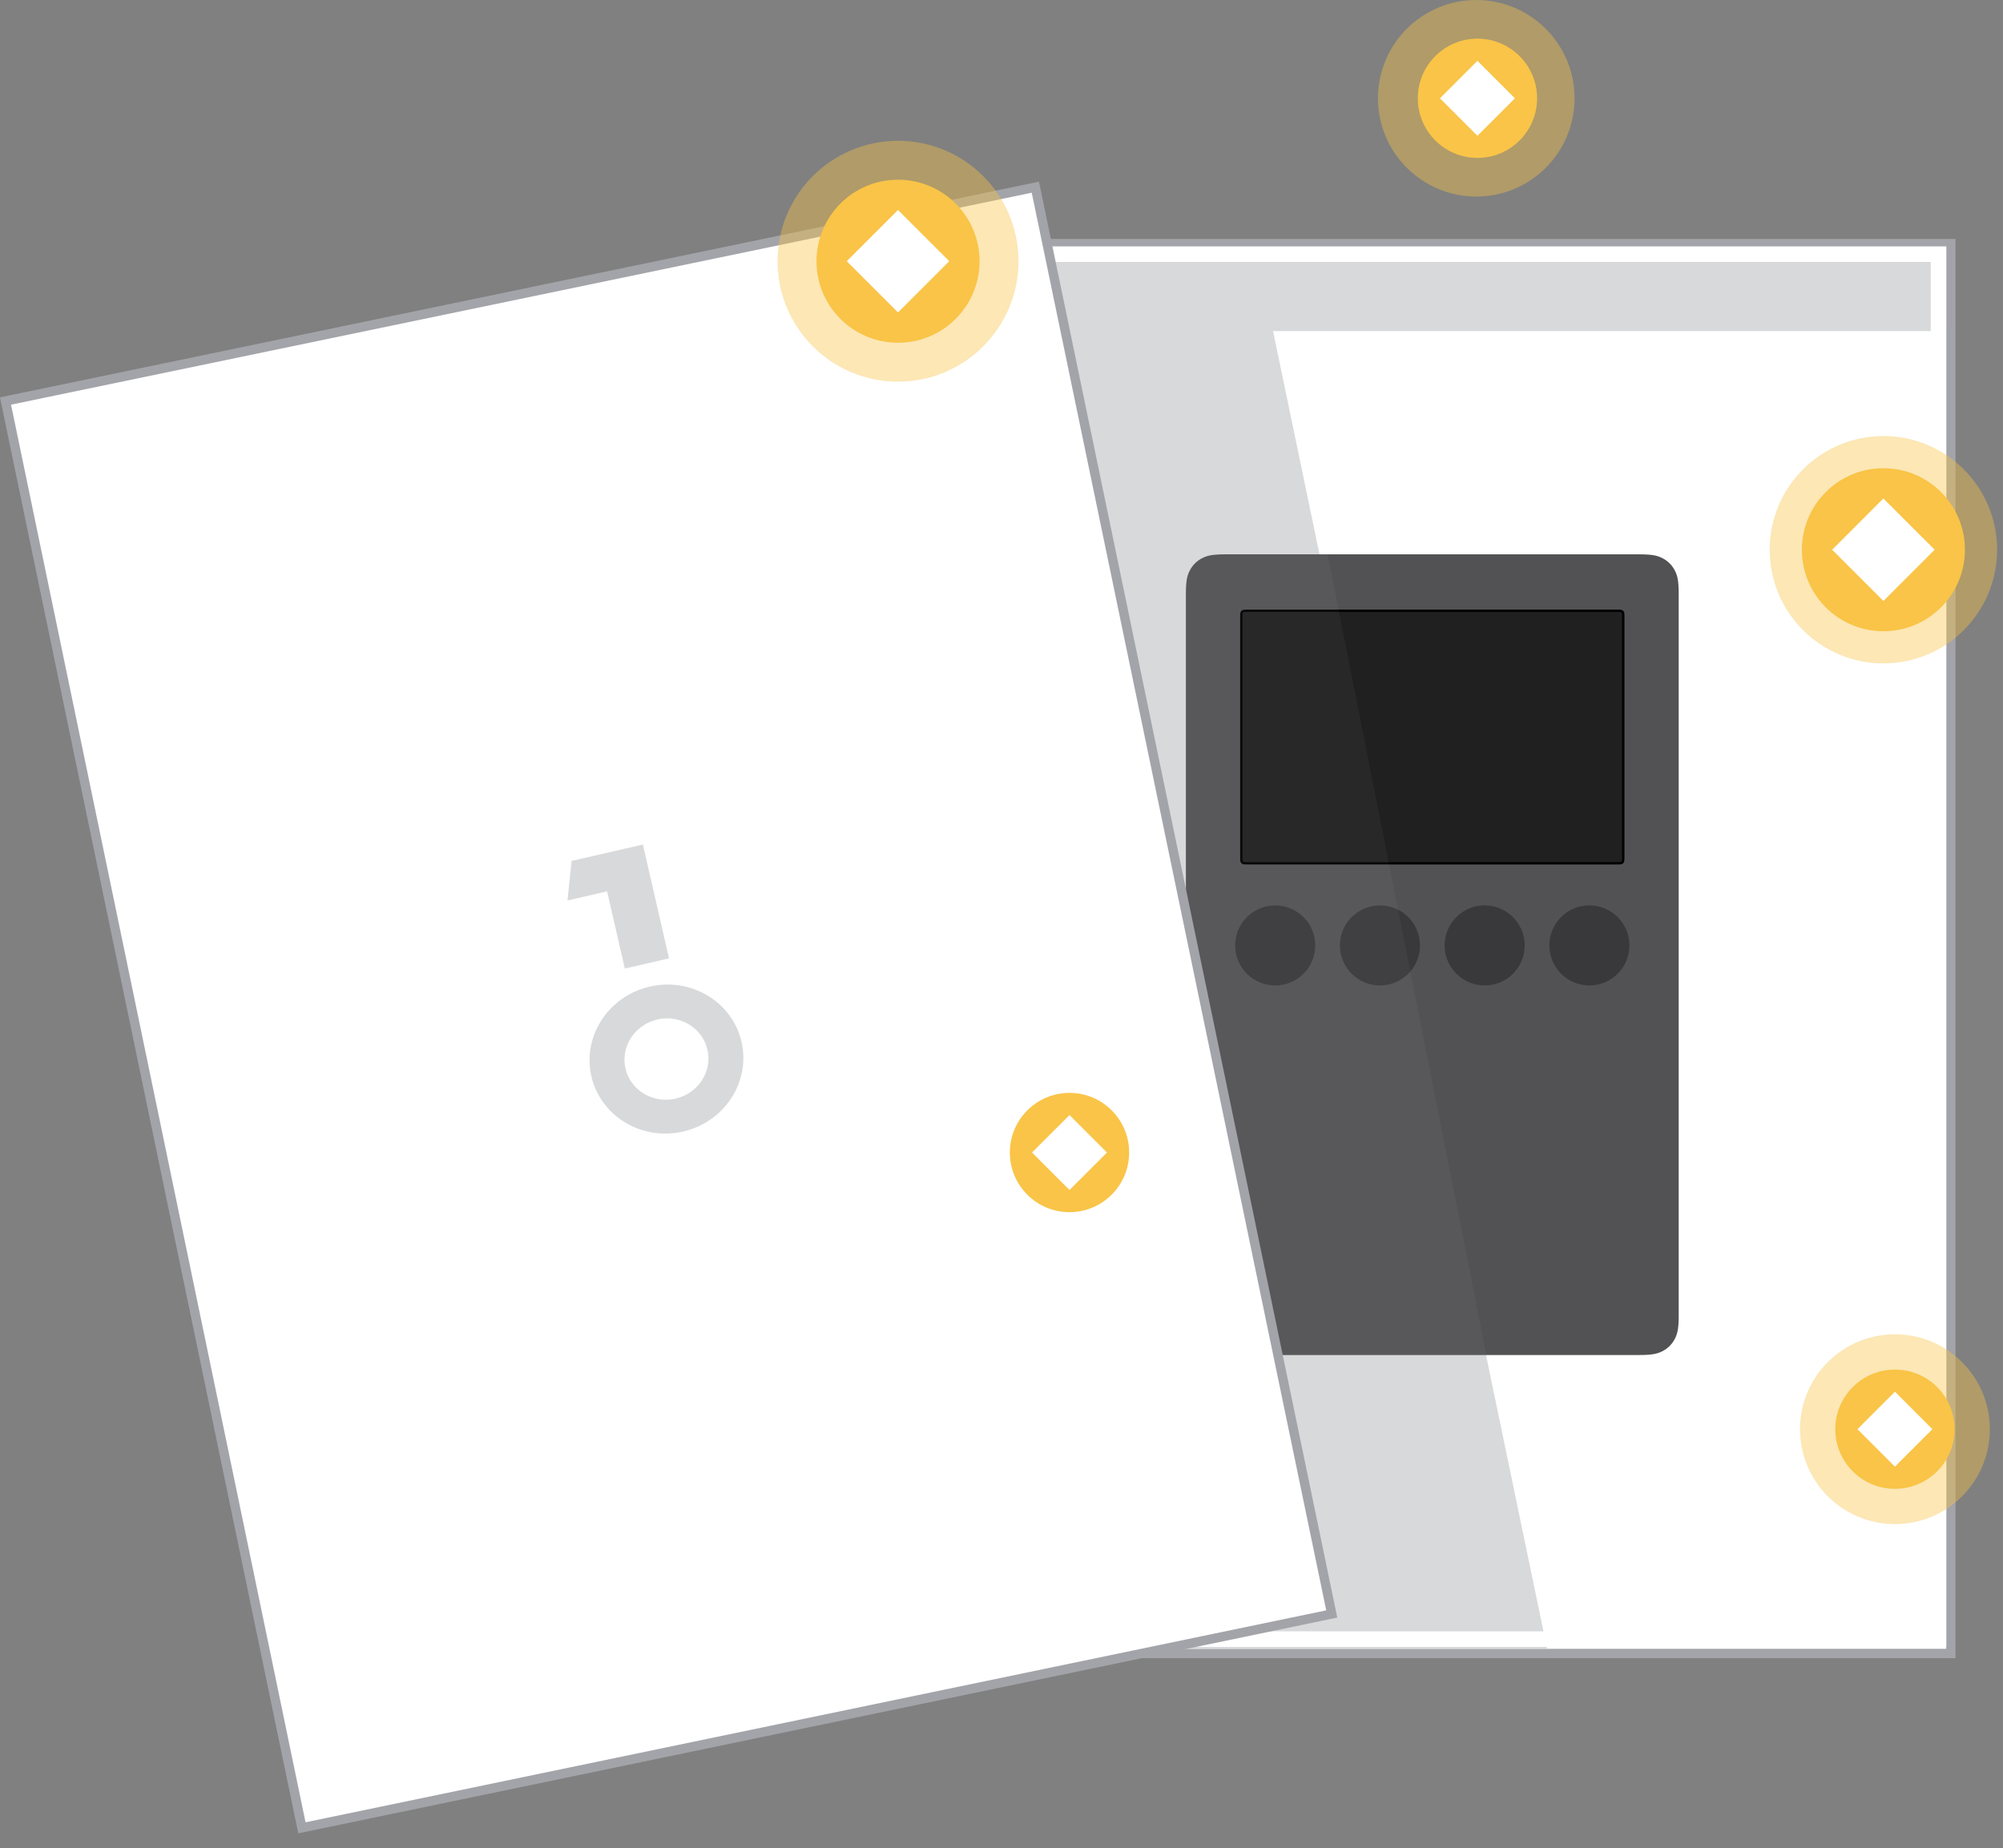 <svg width="1283" height="1184" viewBox="0 0 1283 1184" fill="none" xmlns="http://www.w3.org/2000/svg">
<rect x="0" y="0" width="1283" height="1184" fill="#808080" stroke="none"/>
<path d="M578.957 156.067H1249.59V1059.31H578.957V156.067Z" fill="white"/>
<path d="M1246.6 159.06V1056.34H581.935V159.06H1246.59H1246.6ZM1252.57 153.072H575.956V1062.33H1252.58V153.072H1252.57Z" fill="#A3A4A9"/>
<path d="M581.948 159.063H1246.6V212.117H581.948V159.063Z" fill="#D8D9DA"/>
<path d="M804.414 159.073L990.981 1056.32H643.802V159.073H804.414Z" fill="#D8D9DA"/>
<g clip-path="url(#clip0)">
<path fill-rule="evenodd" clip-rule="evenodd" d="M784.898 355.14H1049.99C1058.79 355.14 1061.98 356.056 1065.19 357.775C1068.41 359.495 1070.93 362.018 1072.65 365.233C1074.37 368.449 1075.28 371.638 1075.28 380.433V842.827C1075.28 851.622 1074.37 854.811 1072.65 858.027C1070.93 861.242 1068.41 863.765 1065.19 865.485C1061.98 867.204 1058.79 868.12 1049.99 868.12H784.898C776.103 868.12 772.914 867.204 769.698 865.485C766.483 863.765 763.96 861.242 762.24 858.027C760.521 854.811 759.605 851.622 759.605 842.827V380.433C759.605 371.638 760.521 368.449 762.24 365.233C763.96 362.018 766.483 359.495 769.698 357.775C772.914 356.056 776.103 355.14 784.898 355.14Z" fill="#525254"/>
<path d="M816.824 631.348C830.989 631.348 842.473 619.865 842.473 605.7C842.473 591.534 830.989 580.051 816.824 580.051C802.658 580.051 791.175 591.534 791.175 605.7C791.175 619.865 802.658 631.348 816.824 631.348Z" fill="#39393B"/>
<path d="M883.904 631.348C898.069 631.348 909.553 619.865 909.553 605.7C909.553 591.534 898.069 580.051 883.904 580.051C869.738 580.051 858.255 591.534 858.255 605.7C858.255 619.865 869.738 631.348 883.904 631.348Z" fill="#39393B"/>
<path d="M950.984 631.348C965.15 631.348 976.633 619.865 976.633 605.7C976.633 591.534 965.15 580.051 950.984 580.051C936.819 580.051 925.335 591.534 925.335 605.7C925.335 619.865 936.819 631.348 950.984 631.348Z" fill="#39393B"/>
<path d="M1018.06 631.348C1032.23 631.348 1043.71 619.865 1043.71 605.7C1043.71 591.534 1032.23 580.051 1018.06 580.051C1003.9 580.051 992.415 591.534 992.415 605.7C992.415 619.865 1003.9 631.348 1018.06 631.348Z" fill="#39393B"/>
<path fill-rule="evenodd" clip-rule="evenodd" d="M1036.42 391.306C1037.73 391.309 1038.3 391.345 1038.83 391.63C1039.1 391.772 1039.3 391.982 1039.45 392.248C1039.75 392.819 1039.77 393.426 1039.77 394.947V549.45C1039.77 550.971 1039.75 551.578 1039.45 552.149C1039.3 552.415 1039.1 552.625 1038.83 552.767C1038.26 553.073 1037.65 553.092 1036.13 553.092H798.762C797.241 553.092 796.634 553.073 796.063 552.767C795.796 552.625 795.587 552.415 795.444 552.149C795.139 551.578 795.12 550.971 795.12 549.45L795.12 394.655C795.124 393.346 795.159 392.781 795.444 392.248C795.587 391.982 795.796 391.772 796.063 391.63C796.634 391.324 797.241 391.305 798.762 391.305L1036.42 391.306Z" fill="#202021" stroke="black" stroke-width="1.5"/>
<path d="M749.74 345.275H848.39L966.77 942.108L749.74 966.77V345.275Z" fill="#D8D9DA" fill-opacity="0.05"/>
</g>
<path d="M1236.71 167.813V1045.15H591.999V167.813H1236.71V167.813ZM1246.67 157.84H582.035V1055.12H1246.69V157.84H1246.67Z" fill="white"/>
<path d="M3.531 256.935L663.193 119.969L852.996 1034.06L193.323 1171.04L3.531 256.935Z" fill="white"/>
<path d="M660.866 123.469L849.505 1031.7L195.712 1167.48L7.073 259.261L660.856 123.469H660.866ZM665.493 116.386L659.643 117.599L5.86 253.362L0 254.604L1.213 260.474L189.852 1168.71L191.065 1174.56L196.925 1173.34L850.718 1037.55L856.578 1036.34L855.365 1030.48L666.726 122.256L665.503 116.386H665.493Z" fill="#A3A4A9"/>
<path opacity="0.4" d="M1206.39 425.027C1246.62 425.027 1279.23 392.418 1279.23 352.194C1279.23 311.969 1246.62 279.36 1206.39 279.36C1166.17 279.36 1133.56 311.969 1133.56 352.194C1133.56 392.418 1166.17 425.027 1206.39 425.027Z" fill="#F9C447"/>
<path opacity="0.4" d="M1213.78 976.44C1247.36 976.44 1274.58 949.22 1274.58 915.642C1274.58 882.065 1247.36 854.844 1213.78 854.844C1180.2 854.844 1152.98 882.065 1152.98 915.642C1152.98 949.22 1180.2 976.44 1213.78 976.44Z" fill="#F9C447"/>
<path opacity="0.4" d="M945.601 125.937C980.378 125.937 1008.57 97.745 1008.57 62.968C1008.57 28.192 980.378 0 945.601 0C910.825 0 882.633 28.192 882.633 62.968C882.633 97.745 910.825 125.937 945.601 125.937Z" fill="#F9C447"/>
<path opacity="0.4" d="M575.217 244.52C617.833 244.52 652.381 209.973 652.381 167.356C652.381 124.739 617.833 90.192 575.217 90.192C532.6 90.192 498.052 124.739 498.052 167.356C498.052 209.973 532.6 244.52 575.217 244.52Z" fill="#F9C447"/>
<path d="M575.219 219.584C604.063 219.584 627.445 196.202 627.445 167.359C627.445 138.516 604.063 115.134 575.219 115.134C546.376 115.134 522.994 138.516 522.994 167.359C522.994 196.202 546.376 219.584 575.219 219.584Z" fill="#F9C447"/>
<path d="M575.208 134.517L608.049 167.348L575.208 200.188L542.377 167.348L575.208 134.517Z" fill="white"/>
<path d="M1206.39 404.418C1235.23 404.418 1258.62 381.036 1258.62 352.192C1258.62 323.349 1235.23 299.967 1206.39 299.967C1177.55 299.967 1154.17 323.349 1154.17 352.192C1154.17 381.036 1177.55 404.418 1206.39 404.418Z" fill="#F9C447"/>
<path d="M1206.39 319.35L1239.23 352.191L1206.39 385.022L1173.56 352.191L1206.39 319.35Z" fill="white"/>
<path d="M946.36 101.173C967.461 101.173 984.567 84.067 984.567 62.966C984.567 41.865 967.461 24.759 946.36 24.759C925.259 24.759 908.153 41.865 908.153 62.966C908.153 84.067 925.259 101.173 946.36 101.173Z" fill="#F9C447"/>
<path d="M946.36 38.968L970.381 62.98L946.35 87.011L922.339 62.99L946.36 38.968Z" fill="white"/>
<path d="M685.054 776.589C706.155 776.589 723.261 759.483 723.261 738.382C723.261 717.28 706.155 700.175 685.054 700.175C663.952 700.175 646.846 717.28 646.846 738.382C646.846 759.483 663.952 776.589 685.054 776.589Z" fill="#F9C447"/>
<path d="M685.063 714.365L709.075 738.376L685.063 762.397L661.042 738.376L685.063 714.365Z" fill="white"/>
<path d="M1213.78 953.85C1234.88 953.85 1251.99 936.744 1251.99 915.643C1251.99 894.541 1234.88 877.436 1213.78 877.436C1192.68 877.436 1175.57 894.541 1175.57 915.643C1175.57 936.744 1192.68 953.85 1213.78 953.85Z" fill="#F9C447"/>
<path d="M1213.77 891.617L1237.79 915.628L1213.77 939.65L1189.76 915.628L1213.77 891.617Z" fill="white"/>
<path fill-rule="evenodd" clip-rule="evenodd" d="M416.229 632.075C442.78 625.979 469.076 641.827 474.965 667.473C480.853 693.118 464.102 718.849 437.552 724.945C411.001 731.041 384.704 715.193 378.816 689.548C372.928 663.902 389.678 638.171 416.229 632.075ZM421.069 653.155C406.572 656.483 397.426 670.533 400.641 684.536C403.856 698.539 418.215 707.192 432.712 703.864C447.209 700.535 456.354 686.485 453.14 672.483C449.925 658.48 435.566 649.827 421.069 653.155ZM411.792 541.078L428.536 614.007L400.222 620.508L388.869 571.056L363.504 576.88L366.126 551.563L411.792 541.078Z" fill="#D8D9DA"/>
<defs>
<clipPath id="clip0">
<rect width="315.68" height="512.98" fill="white" transform="translate(759.605 355.14)"/>
</clipPath>
</defs>
</svg>
